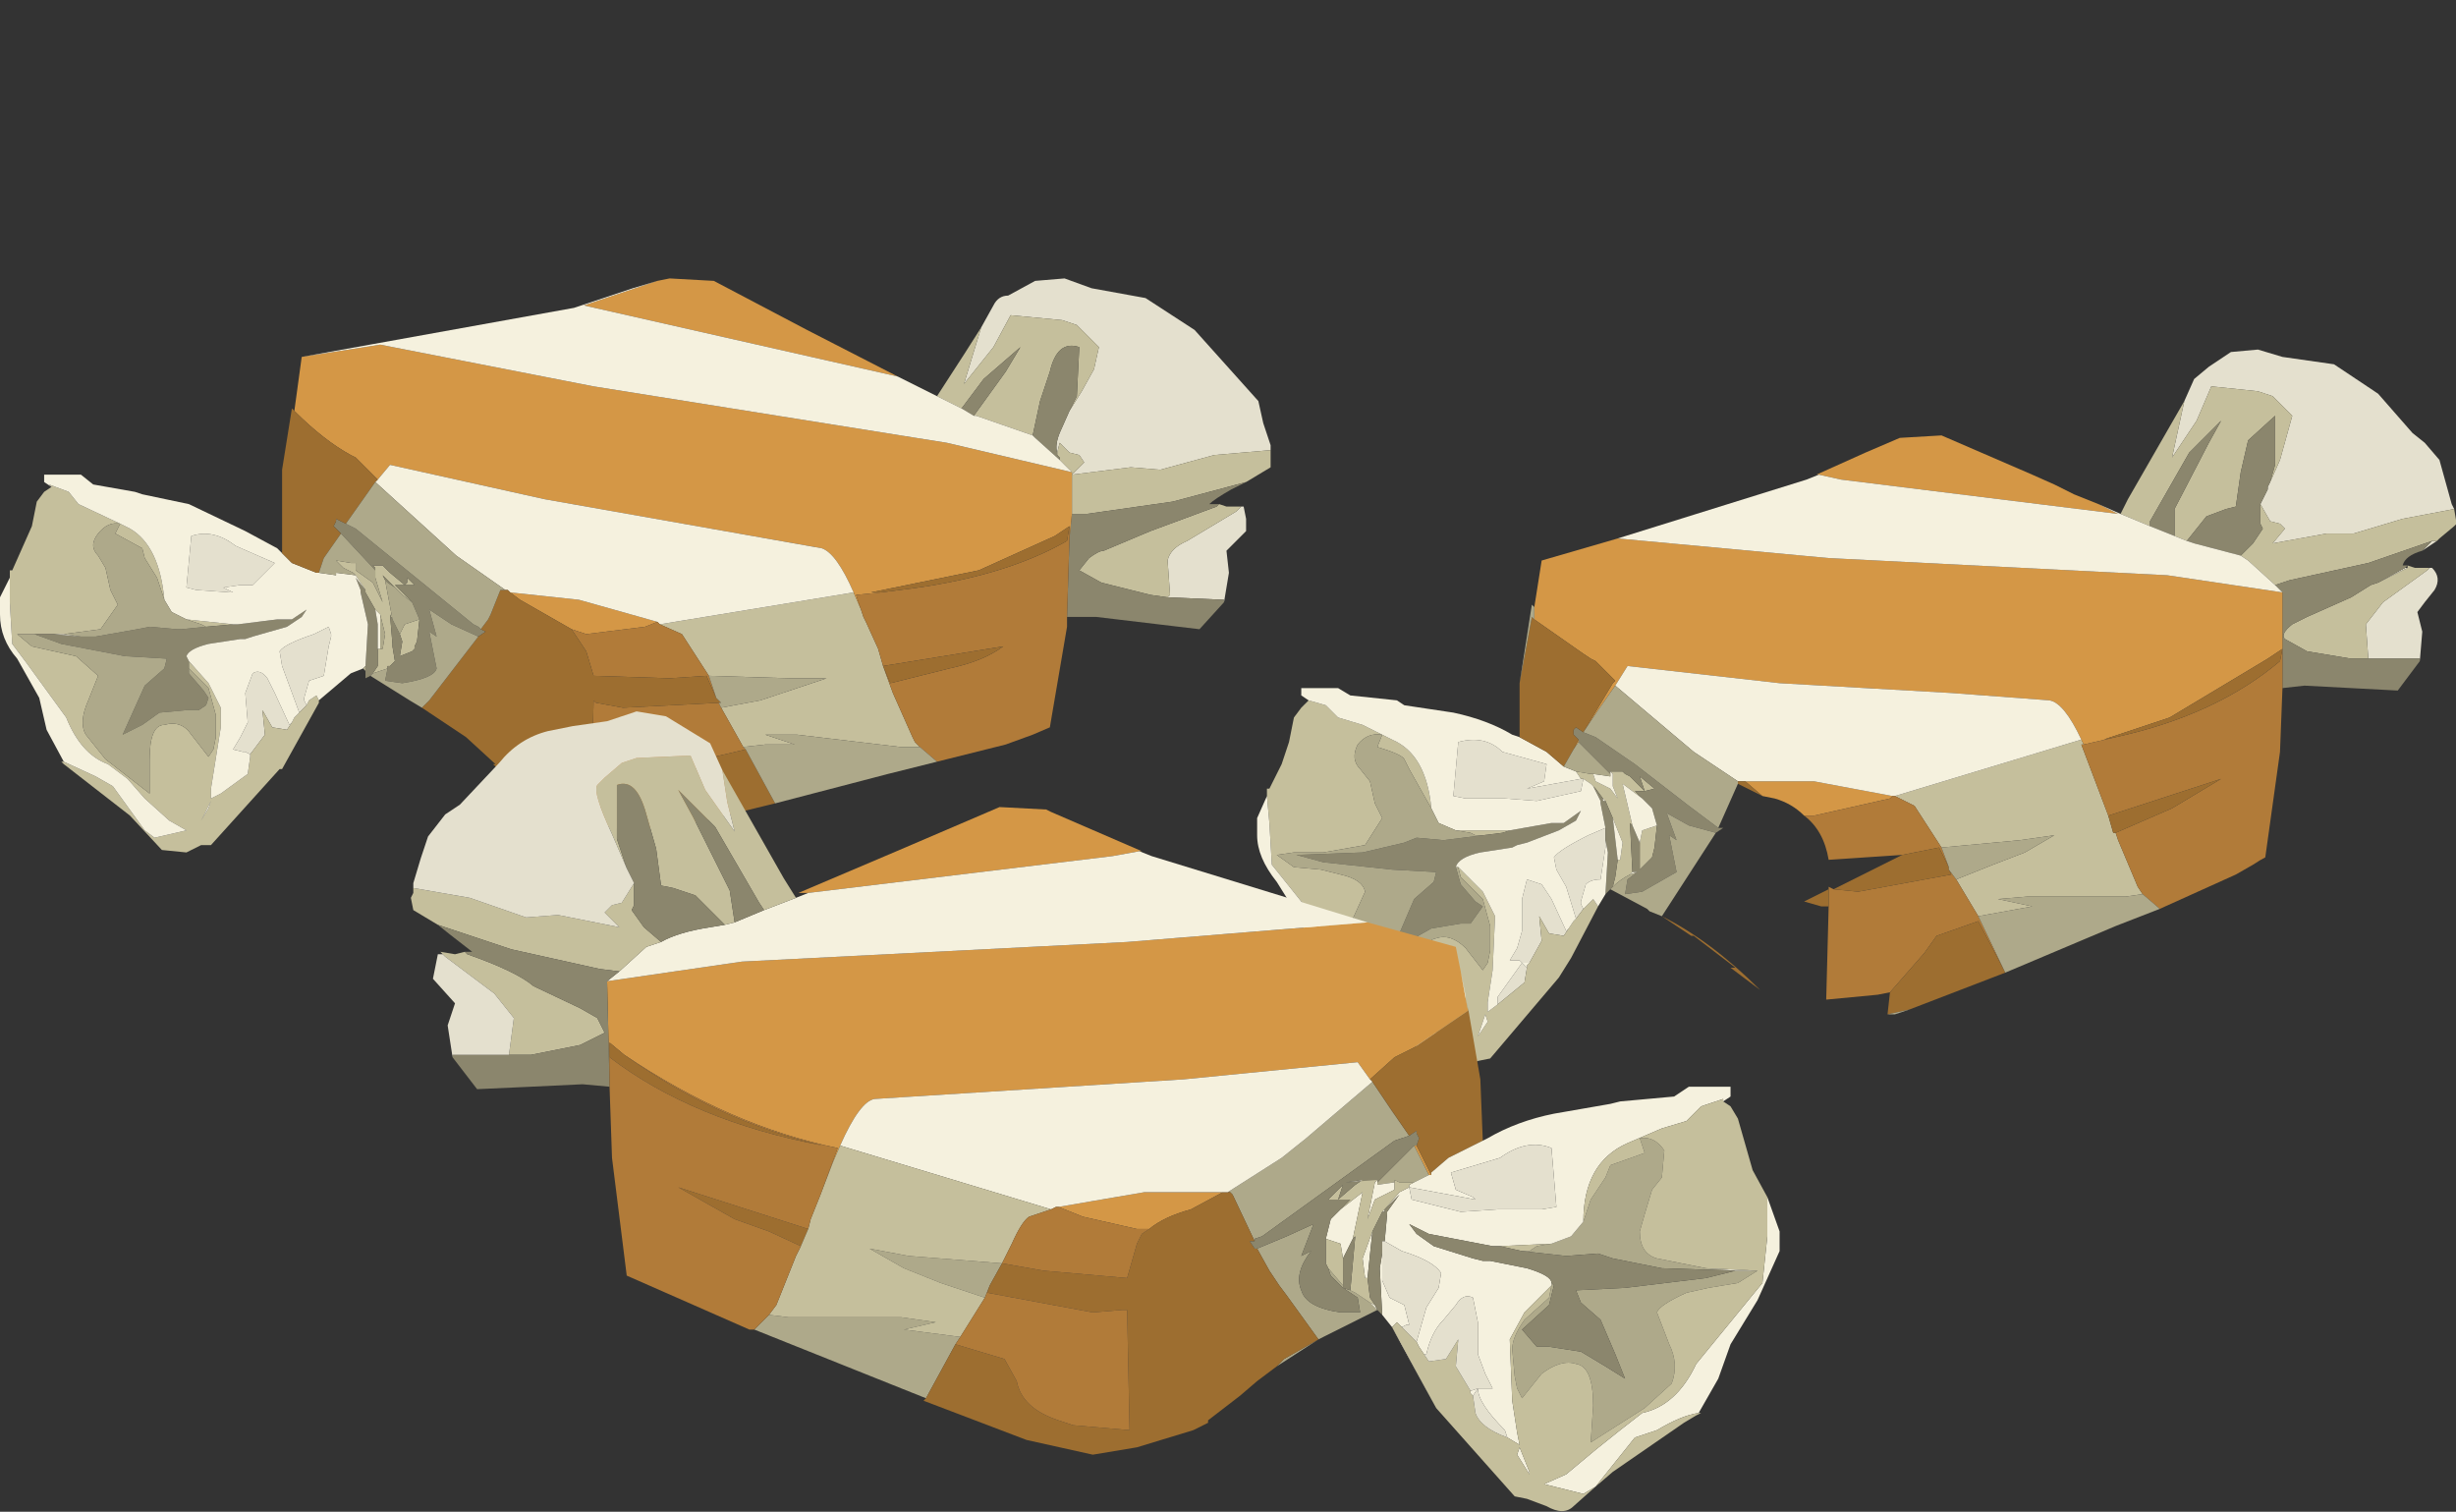 <?xml version="1.0" encoding="UTF-8" standalone="no"?>
<svg xmlns:xlink="http://www.w3.org/1999/xlink" height="24.65px" width="40.05px" xmlns="http://www.w3.org/2000/svg">
  <rect width="100%" height="100%" fill="#333333" stroke="none"/>
  <g transform="matrix(1.0, 0.0, 0.0, 1.0, 0.0, 0.0)">
    <use height="11.8" transform="matrix(0.8, 0.0, 0.0, 0.8, 0.0, 4.5)" width="25.95" xlink:href="#sprite0"/>
    <use height="14.7" transform="matrix(0.8, 0.0, 0.0, 0.8, 20.5, 5.7)" width="24.45" xlink:href="#sprite1"/>
    <use height="16.3" transform="matrix(0.8, 0.0, 0.0, 0.8, 6.7, 11.6)" width="27.9" xlink:href="#sprite2"/>
  </g>
  <defs>
    <g id="sprite0" transform="matrix(1.0, 0.0, 0.0, 1.0, 0.0, 0.0)">
      <use height="11.8" transform="matrix(1.0, 0.0, 0.0, 1.0, 0.0, 0.0)" width="25.95" xlink:href="#shape0"/>
    </g>
    <g id="shape0" transform="matrix(1.0, 0.0, 0.0, 1.0, 0.0, 0.0)">
      <path d="M25.3 4.7 L25.35 4.7 25.4 4.95 25.4 5.2 25.2 5.4 25.0 5.6 25.05 6.05 24.95 6.65 24.95 6.6 23.8 6.55 23.85 6.5 23.8 5.8 Q23.85 5.55 24.2 5.4 L25.2 4.8 25.3 4.7 M20.0 1.05 L20.25 0.6 Q20.35 0.4 20.55 0.4 L21.1 0.1 21.7 0.05 22.25 0.25 23.35 0.45 24.35 1.1 25.65 2.55 25.75 3.0 25.9 3.45 25.9 3.55 24.75 3.65 23.65 3.95 23.05 3.9 21.85 4.05 22.1 3.8 22.0 3.65 21.8 3.6 21.6 3.4 21.55 3.6 Q21.5 3.45 21.6 3.2 L21.8 2.75 22.05 2.35 22.3 1.9 22.4 1.45 21.95 1.0 21.65 0.9 20.6 0.8 20.25 1.45 19.65 2.2 20.0 1.05 M5.1 9.75 L5.0 9.7 4.95 9.7 4.75 9.65 4.9 9.4 5.05 9.1 5.0 8.5 5.15 8.1 Q5.3 8.0 5.45 8.2 L5.6 8.5 5.9 9.15 5.95 9.1 5.85 9.25 5.55 9.2 5.35 8.85 5.4 9.35 5.1 9.75 M6.1 8.9 L5.75 7.95 5.7 7.65 Q5.8 7.5 6.4 7.3 L6.7 7.15 6.75 7.3 6.75 7.35 6.7 7.55 6.6 8.15 6.3 8.25 6.2 8.6 6.2 8.65 6.25 8.75 6.1 8.9 M4.8 5.5 L5.6 5.85 5.2 6.25 5.15 6.3 4.9 6.3 4.55 6.35 4.75 6.45 4.7 6.45 4.0 6.4 3.8 6.35 3.9 5.3 Q4.35 5.15 4.8 5.5" fill="#e4e0ce" fill-rule="evenodd" stroke="none"/>
      <path d="M6.5 8.65 L6.5 8.7 5.75 10.05 5.7 10.05 4.3 11.6 4.1 11.6 3.8 11.75 3.3 11.7 2.65 11.0 1.3 9.95 1.25 9.9 1.3 9.9 1.95 10.2 2.3 10.4 2.95 11.3 3.15 11.45 3.8 11.3 3.45 11.1 2.95 10.65 2.6 10.25 2.2 9.95 Q1.65 9.75 1.35 9.0 L0.55 7.9 0.25 7.5 0.2 6.65 0.2 6.15 0.2 6.0 0.25 6.0 0.65 5.1 0.75 4.6 0.9 4.4 1.05 4.3 1.0 4.25 1.4 4.4 1.6 4.65 2.45 5.05 2.65 5.15 Q3.25 5.5 3.35 6.6 L3.2 6.15 2.95 5.75 2.9 5.55 2.35 5.25 2.45 5.05 Q2.2 5.0 2.0 5.25 1.8 5.5 2.0 5.7 L2.15 5.95 2.25 6.4 2.4 6.7 2.05 7.2 1.3 7.3 1.1 7.3 0.7 7.3 0.35 7.3 0.65 7.55 1.55 7.75 2.0 8.15 1.8 8.65 Q1.6 9.1 1.75 9.35 L2.15 9.85 3.05 10.55 3.05 9.85 Q3.05 9.15 3.35 9.15 3.7 9.05 3.9 9.35 L4.25 9.8 4.35 9.65 4.4 9.4 4.4 8.95 4.25 8.4 3.85 8.0 3.85 7.85 4.25 8.3 4.5 8.8 4.5 9.2 4.3 10.45 4.3 10.65 4.5 10.55 5.05 10.15 5.1 9.8 5.1 9.75 5.4 9.35 5.35 8.85 5.55 9.2 5.85 9.25 5.95 9.1 6.0 9.0 6.1 8.9 6.25 8.75 6.3 8.65 6.45 8.55 6.5 8.65 M19.1 2.45 L19.65 1.6 20.0 1.05 19.65 2.2 20.25 1.45 20.6 0.8 21.65 0.9 21.95 1.0 22.4 1.45 22.3 1.9 22.05 2.35 21.8 2.75 21.95 2.45 22.0 1.45 Q21.55 1.3 21.4 1.95 L21.2 2.55 21.05 3.25 19.9 2.85 19.85 2.85 20.5 1.95 20.8 1.45 20.05 2.1 19.6 2.7 19.1 2.45 M25.9 3.55 L25.9 3.9 25.4 4.2 23.9 4.6 22.15 4.85 21.85 4.85 21.85 4.05 21.85 4.0 21.6 3.75 21.6 3.7 21.55 3.65 21.55 3.6 21.6 3.4 21.8 3.6 22.0 3.65 22.1 3.8 21.85 4.05 23.05 3.9 23.65 3.95 24.75 3.65 25.9 3.55 M24.85 4.65 L25.0 4.7 25.3 4.7 25.2 4.8 24.2 5.4 Q23.85 5.55 23.8 5.8 L23.85 6.5 23.8 6.55 23.45 6.5 22.45 6.25 22.0 6.0 22.2 5.75 Q22.4 5.6 22.5 5.6 L23.45 5.2 24.8 4.7 24.85 4.65 M17.55 6.8 L17.6 6.95 17.65 7.05 17.9 7.6 18.0 7.95 18.2 8.5 18.6 9.4 18.65 9.5 18.75 9.6 18.35 9.6 16.25 9.35 15.6 9.35 16.2 9.55 15.6 9.55 15.15 9.6 14.7 8.8 15.5 8.65 16.85 8.2 16.1 8.2 14.45 8.15 13.9 7.3 13.45 7.1 17.4 6.45 17.55 6.8 M7.25 6.1 L7.2 6.05 7.0 5.95 6.85 5.8 7.15 5.85 7.25 5.85 7.25 6.0 7.6 6.25 7.8 6.65 7.65 6.15 7.65 6.0 7.65 5.95 7.6 5.9 7.8 5.9 7.95 6.05 8.25 6.3 8.3 6.25 8.3 6.15 8.45 6.3 8.25 6.3 8.05 6.3 8.4 6.65 8.2 6.5 8.05 6.35 7.8 6.1 7.85 6.2 8.0 7.0 7.95 6.9 8.0 7.5 8.0 7.55 8.05 7.85 7.95 7.95 7.9 7.95 7.9 8.0 7.6 8.1 7.7 7.95 7.7 7.6 7.75 7.6 7.8 7.6 7.85 7.3 7.75 6.9 7.65 6.8 7.45 6.45 7.45 6.4 7.25 6.1 M8.55 7.0 L8.5 7.45 8.45 7.55 8.45 7.6 8.4 7.65 8.15 7.75 8.2 7.45 8.15 7.3 8.25 7.1 8.55 7.0 M3.8 7.0 L4.75 7.1 4.2 7.15 4.1 7.1 3.8 7.0 M4.25 10.85 L4.3 10.7 4.1 11.1 4.25 10.85" fill="#c5bf9c" fill-rule="evenodd" stroke="none"/>
      <path d="M24.95 6.65 L24.45 7.2 22.35 6.95 21.75 6.95 21.8 5.35 21.85 4.85 22.15 4.85 23.9 4.6 25.4 4.2 25.1 4.35 Q24.75 4.55 24.65 4.65 L24.85 4.65 24.8 4.7 23.45 5.2 22.5 5.6 Q22.4 5.6 22.2 5.75 L22.0 6.0 22.45 6.25 23.45 6.5 23.8 6.55 24.95 6.6 24.95 6.65 M7.55 8.15 L7.45 8.2 7.45 8.05 7.45 7.95 7.5 7.1 7.35 6.45 7.35 6.4 7.25 6.15 7.45 6.4 7.45 6.45 7.65 6.8 7.7 7.1 7.7 7.6 7.7 7.95 7.6 8.1 7.55 8.15 M21.8 2.75 L21.6 3.2 Q21.5 3.45 21.55 3.6 L21.55 3.65 21.6 3.7 21.6 3.75 21.1 3.3 21.05 3.25 21.2 2.55 21.4 1.95 Q21.55 1.3 22.0 1.45 L21.95 2.45 21.8 2.75 M19.6 2.7 L20.05 2.1 20.8 1.45 20.5 1.95 19.85 2.85 19.6 2.7 M7.05 5.05 L7.25 5.15 9.65 7.1 9.75 7.15 9.8 7.2 9.9 7.25 9.75 7.35 9.2 7.1 8.75 6.8 8.9 7.35 8.75 7.25 8.9 8.0 Q8.85 8.2 8.2 8.3 L7.85 8.25 7.9 8.0 7.9 7.95 7.95 7.95 8.05 7.85 8.0 7.55 8.0 7.5 7.95 6.9 8.0 7.0 8.15 7.3 8.2 7.45 8.15 7.75 8.4 7.65 8.45 7.6 8.45 7.55 8.5 7.45 8.55 7.0 8.4 6.65 8.05 6.3 8.25 6.3 8.45 6.3 8.3 6.15 8.3 6.25 8.25 6.3 7.95 6.05 7.8 5.9 7.6 5.9 7.65 5.95 7.65 6.0 6.95 5.25 6.8 5.1 6.85 5.0 6.85 4.95 7.05 5.05 M4.75 7.1 L4.85 7.1 5.65 7.0 5.95 7.0 6.25 6.8 6.15 6.95 5.85 7.15 5.15 7.35 5.0 7.4 4.9 7.4 4.25 7.5 Q3.85 7.6 3.8 7.75 L3.85 7.85 3.85 8.0 3.85 8.1 4.15 8.45 4.25 8.6 4.2 8.75 4.05 8.85 3.8 8.85 3.25 8.9 2.9 9.15 2.5 9.35 2.95 8.35 3.35 8.0 3.4 7.8 2.55 7.75 1.25 7.5 0.7 7.3 1.1 7.3 1.65 7.35 1.95 7.35 2.8 7.2 3.05 7.15 3.6 7.2 3.7 7.2 4.2 7.15 4.75 7.1 M8.05 6.35 L7.9 6.25 7.85 6.2 7.8 6.1 8.05 6.35" fill="#8b866d" fill-rule="evenodd" stroke="none"/>
      <path d="M6.0 2.75 L6.15 1.65 7.75 1.4 12.1 2.25 19.3 3.4 21.85 4.0 21.85 4.05 21.85 4.85 21.8 5.35 21.8 5.1 21.5 5.3 19.95 6.0 17.75 6.45 17.95 6.45 17.45 6.5 17.55 6.8 17.4 6.45 Q17.05 5.65 16.75 5.55 L11.1 4.55 7.95 3.85 7.7 4.15 7.25 3.7 7.15 3.65 Q6.6 3.35 6.0 2.75 M13.4 0.1 L13.65 0.05 14.55 0.1 16.45 1.1 18.3 2.05 11.9 0.6 12.95 0.25 13.4 0.1 M13.4 7.05 L13.15 7.15 11.95 7.3 11.8 7.25 11.65 7.2 10.95 6.8 10.6 6.6 10.4 6.45 11.8 6.6 13.4 7.05" fill="#d49746" fill-rule="evenodd" stroke="none"/>
      <path d="M7.4 8.0 L7.15 8.1 6.5 8.65 6.45 8.55 6.3 8.65 6.25 8.75 6.2 8.65 6.2 8.6 6.3 8.25 6.6 8.15 6.7 7.55 6.75 7.35 6.75 7.3 6.7 7.15 6.4 7.3 Q5.8 7.5 5.7 7.65 L5.75 7.95 6.1 8.9 6.0 9.0 5.95 9.1 5.9 9.15 5.6 8.5 5.45 8.2 Q5.3 8.0 5.15 8.1 L5.0 8.5 5.05 9.1 4.9 9.4 4.75 9.65 4.95 9.7 5.0 9.7 5.1 9.75 5.1 9.8 5.05 10.15 4.5 10.55 4.3 10.65 4.3 10.45 4.5 9.2 4.5 8.8 4.25 8.3 3.85 7.85 3.8 7.75 Q3.85 7.6 4.25 7.5 L4.9 7.4 5.0 7.4 5.15 7.35 5.85 7.15 6.15 6.95 6.25 6.8 5.95 7.0 5.65 7.0 4.85 7.1 4.75 7.1 3.8 7.0 3.5 6.85 3.35 6.6 Q3.25 5.5 2.65 5.15 L2.45 5.05 1.6 4.65 1.4 4.4 1.0 4.25 1.05 4.3 0.9 4.2 0.9 4.05 1.65 4.05 1.9 4.25 2.75 4.4 2.9 4.45 3.85 4.65 5.0 5.2 5.65 5.55 5.75 5.65 5.95 5.85 6.45 6.05 6.5 6.05 6.85 6.1 6.85 6.05 7.25 6.1 7.45 6.4 7.25 6.15 7.35 6.4 7.35 6.45 7.5 7.1 7.45 7.95 7.4 8.0 M1.3 9.9 L0.95 9.25 0.8 8.6 0.35 7.8 Q0.0 7.4 0.0 6.9 L0.0 6.55 0.2 6.15 0.2 6.65 0.25 7.5 0.55 7.9 1.35 9.0 Q1.65 9.75 2.2 9.95 L2.6 10.25 2.95 10.65 3.45 11.1 3.8 11.3 3.15 11.45 2.95 11.3 2.3 10.4 1.95 10.2 1.3 9.9 M6.15 1.65 L11.7 0.65 12.9 0.25 13.4 0.1 12.95 0.25 11.9 0.6 18.3 2.05 19.1 2.45 19.6 2.7 19.85 2.85 19.9 2.85 21.05 3.25 21.1 3.3 21.6 3.75 21.85 4.0 19.3 3.4 12.1 2.25 7.75 1.4 6.15 1.65 M13.45 7.1 L13.4 7.05 11.8 6.6 10.4 6.45 10.35 6.4 10.3 6.4 9.3 5.7 7.65 4.2 7.7 4.15 7.95 3.85 11.1 4.55 16.75 5.55 Q17.05 5.65 17.4 6.45 L13.45 7.1 M1.3 7.3 L1.65 7.35 1.1 7.3 1.3 7.3 M4.8 5.5 Q4.35 5.15 3.9 5.3 L3.8 6.35 4.0 6.4 4.7 6.45 4.75 6.45 4.55 6.35 4.9 6.3 5.15 6.3 5.2 6.25 5.6 5.85 4.8 5.5 M4.25 10.85 L4.1 11.1 4.3 10.7 4.25 10.85 M7.65 6.8 L7.75 6.9 7.75 7.6 7.7 7.6 7.7 7.1 7.65 6.8" fill="#f5f1de" fill-rule="evenodd" stroke="none"/>
      <path d="M21.75 6.95 L21.75 7.15 21.4 9.2 21.05 9.35 20.5 9.55 19.1 9.9 18.75 9.6 18.65 9.5 18.6 9.4 18.2 8.5 18.0 7.95 17.9 7.6 17.65 7.05 17.6 6.95 17.55 6.8 17.45 6.5 17.95 6.45 18.35 6.4 Q20.45 6.15 21.75 5.4 L21.8 5.1 21.8 5.35 21.75 6.95 M18.0 7.95 L18.15 8.3 19.35 8.0 Q20.05 7.85 20.45 7.55 L18.0 7.95 M13.45 7.1 L13.9 7.3 14.45 8.15 14.6 8.6 14.4 8.15 13.65 8.2 12.1 8.15 11.95 7.65 11.65 7.2 11.8 7.25 11.95 7.3 13.15 7.15 13.4 7.05 13.45 7.1 M14.7 8.8 L15.15 9.6 15.2 9.65 14.35 9.85 14.1 10.15 Q14.0 10.65 13.4 10.8 L13.1 10.85 12.05 10.8 12.1 8.65 12.15 8.7 12.7 8.8 14.65 8.7 14.7 8.8" fill="#b17b39" fill-rule="evenodd" stroke="none"/>
      <path d="M15.8 10.75 L13.95 11.2 13.3 11.25 12.7 11.3 11.95 11.1 11.05 10.75 10.95 10.7 10.6 10.45 10.05 9.95 10.1 9.95 9.5 9.4 8.9 9.0 8.75 8.9 8.6 8.8 8.7 8.7 8.75 8.65 9.75 7.35 9.9 7.25 9.8 7.2 9.95 7.0 10.0 6.9 10.2 6.4 10.3 6.4 10.35 6.4 10.4 6.45 10.6 6.6 10.95 6.8 11.65 7.2 11.95 7.65 12.1 8.15 13.65 8.2 14.4 8.15 14.6 8.6 14.7 8.7 14.65 8.7 12.7 8.8 12.15 8.7 12.1 8.65 12.05 10.8 13.1 10.85 13.4 10.8 Q14.0 10.65 14.1 10.15 L14.35 9.85 15.2 9.65 15.8 10.75 M5.75 5.65 L5.75 3.95 5.95 2.7 6.0 2.75 Q6.6 3.35 7.15 3.65 L7.25 3.7 7.7 4.15 7.65 4.2 7.05 5.05 6.85 4.95 6.85 5.0 6.8 5.1 6.95 5.25 6.6 5.75 6.5 6.05 6.45 6.05 5.95 5.85 5.75 5.65 M21.8 5.1 L21.75 5.4 Q20.45 6.15 18.35 6.4 L17.95 6.45 17.75 6.45 19.95 6.0 21.5 5.3 21.8 5.1 M18.0 7.95 L20.45 7.55 Q20.05 7.85 19.35 8.0 L18.15 8.3 18.0 7.95" fill="#9d6e30" fill-rule="evenodd" stroke="none"/>
      <path d="M19.1 9.9 L18.1 10.15 15.8 10.75 15.2 9.65 15.15 9.6 15.6 9.55 16.2 9.55 15.6 9.35 16.25 9.35 18.35 9.6 18.75 9.6 19.1 9.9 M13.95 11.2 L13.45 11.25 13.3 11.25 13.95 11.2 M8.6 8.8 L8.35 8.65 7.55 8.15 7.6 8.1 7.9 8.0 7.85 8.25 8.2 8.3 Q8.85 8.2 8.9 8.0 L8.75 7.25 8.9 7.35 8.75 6.8 9.2 7.1 9.75 7.35 8.75 8.65 8.7 8.7 8.6 8.8 M7.45 8.05 L7.4 8.0 7.45 7.95 7.45 8.05 M14.6 8.6 L14.45 8.15 16.1 8.2 16.85 8.2 15.5 8.65 14.7 8.8 14.65 8.7 14.7 8.7 14.6 8.6 M10.3 6.4 L10.2 6.4 10.0 6.9 9.95 7.0 9.8 7.2 9.75 7.15 9.65 7.1 7.25 5.15 7.05 5.05 7.65 4.2 9.3 5.7 10.3 6.4 M6.5 6.05 L6.6 5.75 6.95 5.25 7.65 6.0 7.65 6.15 7.8 6.65 7.6 6.25 7.25 6.0 7.25 5.85 7.15 5.85 6.85 5.8 7.0 5.95 7.2 6.05 7.25 6.1 6.85 6.05 6.85 6.1 6.5 6.05 M8.4 6.65 L8.55 7.0 8.25 7.1 8.15 7.3 8.0 7.0 7.85 6.2 7.9 6.25 8.05 6.35 8.2 6.5 8.4 6.65 M3.35 6.6 L3.5 6.85 3.8 7.0 4.1 7.1 4.2 7.15 3.7 7.2 3.6 7.2 3.05 7.15 2.8 7.2 1.95 7.35 1.65 7.35 1.3 7.3 2.05 7.2 2.4 6.7 2.25 6.4 2.15 5.95 2.0 5.7 Q1.8 5.5 2.0 5.25 2.2 5.0 2.45 5.05 L2.35 5.25 2.9 5.55 2.95 5.75 3.2 6.15 3.35 6.6 M0.7 7.3 L1.25 7.5 2.55 7.75 3.4 7.8 3.35 8.0 2.95 8.35 2.5 9.35 2.9 9.15 3.25 8.9 3.8 8.85 4.05 8.85 4.2 8.75 4.25 8.6 4.15 8.45 3.85 8.1 3.85 8.0 4.25 8.4 4.4 8.95 4.4 9.4 4.35 9.65 4.25 9.8 3.9 9.35 Q3.7 9.05 3.35 9.15 3.05 9.15 3.05 9.85 L3.05 10.55 2.15 9.85 1.75 9.35 Q1.6 9.1 1.8 8.65 L2.0 8.15 1.55 7.75 0.65 7.55 0.35 7.3 0.7 7.3 M7.75 7.6 L7.75 6.9 7.85 7.3 7.8 7.6 7.75 7.6" fill="#aea98a" fill-rule="evenodd" stroke="none"/>
    </g>
    <g id="sprite1" transform="matrix(1.0, 0.0, 0.0, 1.0, 0.0, 0.0)">
      <use height="14.7" transform="matrix(1.0, 0.0, 0.0, 1.0, 0.0, 0.0)" width="24.45" xlink:href="#shape1"/>
    </g>
    <g id="shape1" transform="matrix(1.0, 0.0, 0.0, 1.0, 0.0, 0.0)">
      <path d="M18.9 1.05 L19.1 0.6 19.4 0.35 19.85 0.05 20.4 0.0 20.9 0.15 21.95 0.3 22.85 0.9 23.55 1.7 23.8 1.9 24.1 2.25 24.35 3.15 24.4 3.25 23.35 3.45 22.35 3.75 21.8 3.75 20.7 3.95 20.95 3.65 20.85 3.55 20.65 3.5 20.45 3.15 20.6 2.85 20.6 2.8 20.65 2.7 20.85 2.25 21.1 1.35 20.7 0.95 20.4 0.85 19.45 0.75 19.15 1.45 18.65 2.2 18.9 1.05 M24.05 3.9 L23.75 4.1 23.95 3.9 24.05 3.9 M23.9 4.45 L23.95 4.45 Q24.15 4.65 24.0 4.9 L23.8 5.15 23.65 5.35 23.75 5.75 23.7 6.35 23.7 6.3 22.65 6.3 22.6 5.6 22.95 5.15 23.85 4.5 23.9 4.45 M22.85 4.75 L23.4 4.45 23.45 4.45 22.85 4.75 M6.65 8.75 L6.6 9.0 5.7 9.2 5.05 9.15 4.25 9.15 4.0 9.1 4.1 8.0 Q4.65 7.85 5.0 8.2 L5.9 8.45 5.85 8.8 5.5 8.95 6.6 8.75 6.65 8.75 M4.9 13.35 L4.9 13.2 5.4 12.5 5.35 12.45 5.15 12.45 5.3 12.2 5.4 11.85 5.4 11.2 5.5 10.8 5.8 10.9 6.0 11.2 6.3 11.85 6.35 11.8 6.25 11.95 5.95 11.9 5.75 11.55 5.8 12.05 5.55 12.5 5.4 12.5 5.5 12.6 5.45 12.9 4.9 13.35 M6.5 11.6 L6.3 10.95 6.1 10.6 6.05 10.35 Q6.15 10.2 6.75 9.9 L7.1 9.75 7.1 10.0 7.1 10.15 7.0 10.8 Q6.8 10.8 6.7 10.9 L6.6 11.25 6.6 11.3 6.65 11.4 6.5 11.6" fill="#e4e0ce" fill-rule="evenodd" stroke="none"/>
      <path d="M24.4 3.25 L24.45 3.55 24.4 3.6 24.1 3.85 24.05 3.9 23.95 3.9 22.65 4.35 21.05 4.7 20.75 4.8 20.2 4.3 20.05 4.2 20.3 3.95 20.5 3.65 20.45 3.55 20.45 3.15 20.65 3.5 20.85 3.55 20.95 3.65 20.7 3.95 21.8 3.75 22.35 3.75 23.35 3.45 24.4 3.25 M23.45 4.4 L23.6 4.45 23.9 4.45 23.85 4.5 22.95 5.15 22.6 5.6 22.65 6.3 22.3 6.3 21.4 6.15 20.95 5.9 Q20.85 5.8 21.1 5.6 L21.4 5.45 22.3 5.05 22.7 4.8 22.85 4.75 23.45 4.45 23.45 4.4 M6.95 11.35 L6.4 12.4 6.15 12.8 4.75 14.45 4.5 14.5 4.2 14.65 3.7 14.65 3.0 14.0 1.75 13.1 1.5 13.0 1.45 12.9 2.6 13.4 3.3 14.25 3.5 14.4 4.2 14.2 3.8 14.05 3.3 13.6 2.85 13.2 2.45 12.95 Q1.85 12.75 1.5 12.0 L1.1 11.5 0.3 10.5 0.25 9.65 0.2 9.1 0.2 8.95 0.25 8.95 0.5 8.45 0.65 8.0 0.75 7.5 0.9 7.3 1.05 7.15 1.4 7.25 1.65 7.5 2.15 7.65 2.55 7.85 2.75 7.95 Q3.45 8.25 3.55 9.35 L3.1 8.55 3.0 8.35 Q2.95 8.25 2.45 8.1 L2.55 7.85 Q2.25 7.8 2.05 8.05 1.9 8.35 2.1 8.55 L2.3 8.8 2.4 9.25 2.55 9.55 2.2 10.1 1.35 10.25 0.75 10.25 0.4 10.3 0.75 10.55 1.3 10.6 1.7 10.7 Q2.15 10.8 2.2 11.05 L1.95 11.6 1.95 12.35 2.4 12.8 3.35 13.45 3.35 12.75 Q3.35 12.05 3.65 12.0 3.95 11.9 4.25 12.2 L4.6 12.65 4.7 12.5 4.75 12.25 4.75 11.75 4.6 11.2 4.15 10.75 4.1 10.55 4.6 11.05 4.85 11.55 4.8 12.65 4.7 13.3 4.7 13.5 4.9 13.35 5.45 12.9 5.5 12.6 5.5 12.55 5.55 12.5 5.8 12.05 5.75 11.55 5.95 11.9 6.25 11.95 6.35 11.8 6.45 11.65 6.5 11.6 6.65 11.4 6.85 11.2 6.95 11.35 M17.6 3.35 L17.75 3.05 18.9 1.05 18.65 2.2 19.15 1.45 19.45 0.75 20.4 0.85 20.7 0.95 21.1 1.35 20.85 2.25 20.65 2.7 20.75 2.35 20.75 1.35 20.2 1.85 20.05 2.5 19.95 3.2 19.75 3.25 19.35 3.4 18.95 3.9 18.7 3.8 18.7 3.25 19.4 1.9 19.65 1.45 19.0 2.1 18.2 3.5 18.2 3.6 17.6 3.35 M13.0 9.1 L16.8 7.95 16.85 8.05 16.8 8.05 17.35 9.5 17.45 9.85 17.5 9.85 17.55 10.0 17.95 10.95 18.05 11.1 17.7 11.15 15.7 11.15 15.1 11.2 15.8 11.35 14.7 11.55 14.25 10.8 15.0 10.5 15.65 10.25 16.25 9.9 15.55 10.0 13.95 10.15 13.4 9.3 13.0 9.1 M6.6 8.75 L6.5 8.6 6.8 8.65 6.85 8.65 6.9 8.8 7.2 8.95 7.35 9.15 7.25 8.9 7.25 8.65 7.2 8.6 7.45 8.6 7.5 8.65 7.6 8.7 7.9 9.0 7.7 9.0 8.05 9.35 7.85 9.15 7.45 8.85 7.65 9.7 7.6 9.65 7.65 10.65 7.6 10.7 Q7.4 10.8 7.25 10.95 L7.3 10.75 7.35 10.4 7.4 10.4 7.45 10.05 7.25 9.55 7.1 9.2 7.05 9.15 6.9 8.95 6.85 8.9 6.8 8.85 6.65 8.75 6.6 8.75 M4.6 9.9 L4.45 9.9 4.35 9.85 4.05 9.8 5.15 9.8 5.0 9.85 4.6 9.9 M8.1 8.95 L7.9 9.0 7.8 8.7 8.1 8.95 M8.15 9.7 L8.1 10.15 8.05 10.35 8.0 10.4 7.8 10.6 7.8 10.05 7.85 9.8 8.15 9.7 M4.65 13.55 L4.5 14.0 4.7 13.7 4.65 13.55" fill="#c5bf9c" fill-rule="evenodd" stroke="none"/>
      <path d="M23.75 4.1 Q23.4 4.2 23.35 4.4 L23.45 4.4 23.4 4.45 22.85 4.75 22.7 4.8 22.3 5.05 21.4 5.45 21.1 5.6 Q20.85 5.8 20.95 5.9 L21.4 6.15 22.3 6.3 22.65 6.3 23.7 6.3 23.7 6.35 23.25 6.95 21.35 6.85 20.9 6.9 20.9 6.1 20.9 4.95 20.75 4.8 21.05 4.7 22.65 4.35 23.95 3.9 23.75 4.1 M9.4 9.75 L9.5 9.75 9.35 9.85 8.8 9.7 8.35 9.45 8.55 10.0 8.4 9.9 8.55 10.65 7.85 11.05 7.5 11.1 7.55 10.8 7.75 10.65 7.65 10.65 7.6 9.65 7.65 9.7 7.8 10.05 7.8 10.6 8.0 10.4 8.05 10.35 8.1 10.15 8.15 9.7 8.05 9.35 7.7 9.0 7.9 9.0 7.6 8.7 7.5 8.65 7.45 8.6 7.2 8.6 7.2 8.65 6.55 8.0 6.55 7.95 6.45 7.85 6.45 7.75 6.5 7.7 6.65 7.8 6.9 7.9 7.7 8.45 8.8 9.3 9.4 9.75 M7.2 11.0 L7.1 11.1 7.15 10.25 7.1 10.0 7.1 9.75 7.0 9.25 7.0 9.2 6.85 8.9 6.9 8.95 7.05 9.15 7.05 9.2 7.1 9.2 7.25 9.55 7.35 10.4 7.3 10.75 7.25 10.95 7.2 11.0 M20.65 2.7 L20.6 2.8 20.6 2.85 20.45 3.15 20.45 3.55 20.5 3.65 20.3 3.95 20.05 4.2 19.1 3.95 18.95 3.9 19.35 3.4 19.75 3.25 19.95 3.2 20.05 2.5 20.2 1.85 20.75 1.35 20.75 2.35 20.65 2.7 M18.7 3.8 L18.2 3.6 18.2 3.5 19.0 2.1 19.65 1.45 19.4 1.9 18.7 3.25 18.7 3.8 M4.05 10.55 L4.15 10.9 4.45 11.25 4.6 11.35 4.35 11.7 4.15 11.7 3.55 11.8 2.75 12.25 3.2 11.2 3.6 10.85 3.65 10.65 2.75 10.6 1.35 10.45 0.8 10.3 2.15 10.25 3.0 10.05 3.25 9.95 3.8 10.0 4.6 9.9 5.0 9.85 5.15 9.8 6.0 9.65 6.25 9.65 6.6 9.4 6.5 9.6 6.15 9.8 5.5 10.05 5.3 10.1 5.2 10.15 4.55 10.25 Q4.1 10.35 4.05 10.55 M8.1 8.95 L7.8 8.7 7.9 9.0 8.1 8.95" fill="#8b866d" fill-rule="evenodd" stroke="none"/>
      <path d="M11.15 9.5 Q10.9 9.25 10.55 9.15 L10.3 9.1 9.95 8.8 11.35 8.8 12.95 9.1 12.9 9.15 11.35 9.5 11.15 9.5 M5.65 5.25 L5.8 4.3 7.35 3.85 11.65 4.25 18.55 4.6 20.9 4.95 20.9 6.1 20.6 6.3 18.6 7.5 18.3 7.6 17.25 7.95 17.5 7.9 16.85 8.05 16.8 7.95 Q16.45 7.2 16.15 7.15 L14.15 7.0 10.65 6.8 7.55 6.45 7.3 6.85 6.95 7.35 6.65 7.8 7.25 6.8 7.3 6.75 6.9 6.35 6.8 6.3 6.65 6.2 5.65 5.5 5.65 5.25 M11.45 2.55 L11.4 2.55 12.4 2.1 13.1 1.8 13.95 1.75 15.8 2.55 16.25 2.75 16.65 2.95 17.15 3.15 17.55 3.35 11.9 2.65 11.45 2.55 M6.55 7.95 L6.55 8.0 6.45 8.15 6.55 7.95" fill="#d49746" fill-rule="evenodd" stroke="none"/>
      <path d="M7.1 11.1 L6.95 11.35 6.85 11.2 6.65 11.4 6.6 11.3 6.6 11.25 6.7 10.9 Q6.8 10.8 7.0 10.8 L7.1 10.15 7.1 10.0 7.15 10.25 7.1 11.1 M1.5 13.0 L1.15 12.25 0.9 11.65 0.4 10.85 Q0.0 10.35 0.0 9.9 L0.0 9.55 0.2 9.1 0.25 9.65 0.3 10.5 1.1 11.5 1.5 12.0 Q1.85 12.75 2.45 12.95 L2.85 13.2 3.3 13.6 3.8 14.05 4.2 14.2 3.5 14.4 3.3 14.25 2.6 13.4 1.45 12.9 1.5 13.0 M1.05 7.15 L0.9 7.05 0.9 6.9 1.65 6.9 1.9 7.05 2.85 7.15 3.0 7.25 4.0 7.4 Q4.7 7.55 5.2 7.85 L5.35 7.9 5.9 8.2 6.25 8.5 6.5 8.6 6.6 8.75 5.5 8.95 5.85 8.8 5.9 8.45 5.0 8.2 Q4.65 7.85 4.1 8.0 L4.0 9.1 4.25 9.15 5.05 9.15 5.7 9.2 6.6 9.0 6.65 8.75 6.8 8.85 6.85 8.9 7.0 9.2 7.0 9.25 7.1 9.75 6.75 9.9 Q6.15 10.2 6.05 10.35 L6.1 10.6 6.3 10.95 6.5 11.6 6.45 11.65 6.35 11.8 6.3 11.85 6.0 11.2 5.8 10.9 5.5 10.8 5.4 11.2 5.4 11.85 5.3 12.2 5.15 12.45 5.35 12.45 5.4 12.5 4.9 13.2 4.9 13.35 4.7 13.5 4.7 13.3 4.8 12.65 4.85 11.55 4.6 11.05 4.1 10.55 4.05 10.55 Q4.1 10.35 4.55 10.25 L5.2 10.15 5.3 10.1 5.5 10.05 6.15 9.8 6.5 9.6 6.6 9.4 6.25 9.65 6.0 9.65 5.15 9.8 4.05 9.8 3.7 9.65 3.55 9.35 Q3.45 8.25 2.75 7.95 L2.55 7.85 2.15 7.65 1.65 7.5 1.4 7.25 1.05 7.15 M7.35 3.85 L11.2 2.65 11.45 2.55 11.9 2.65 17.55 3.35 17.15 3.15 17.6 3.35 18.2 3.6 18.7 3.8 18.95 3.9 19.1 3.95 20.05 4.2 20.2 4.3 20.75 4.8 20.9 4.95 18.55 4.6 11.65 4.25 7.35 3.85 M13.0 9.1 L12.95 9.1 11.35 8.8 9.95 8.8 9.8 8.8 8.9 8.2 7.3 6.85 7.55 6.45 10.65 6.8 14.15 7.0 16.15 7.15 Q16.45 7.2 16.8 7.95 L13.0 9.1 M7.2 8.6 L7.25 8.65 7.25 8.9 7.35 9.15 7.2 8.95 6.9 8.8 6.85 8.65 7.2 8.7 7.2 8.65 7.2 8.6 M7.05 9.15 L7.1 9.2 7.05 9.2 7.05 9.15 M7.25 9.55 L7.45 10.05 7.4 10.4 7.35 10.4 7.25 9.55 M7.6 10.7 L7.65 10.65 7.75 10.65 7.6 10.7 M7.65 9.7 L7.45 8.85 7.85 9.15 8.05 9.35 8.15 9.7 7.85 9.8 7.8 10.05 7.65 9.7 M5.55 12.5 L5.5 12.55 5.5 12.6 5.4 12.5 5.55 12.5 M4.65 13.55 L4.7 13.7 4.5 14.0 4.65 13.55" fill="#f5f1de" fill-rule="evenodd" stroke="none"/>
      <path d="M20.9 6.9 L20.85 8.2 20.55 10.35 Q20.45 10.4 20.3 10.5 L19.95 10.7 18.4 11.4 18.05 11.1 17.95 10.95 17.55 10.0 17.5 9.85 18.65 9.35 19.65 8.75 17.35 9.5 16.8 8.05 16.85 8.05 17.5 7.9 Q19.55 7.45 20.85 6.35 L20.9 6.1 20.9 6.9 M12.9 13.1 L12.65 13.15 11.6 13.25 11.65 11.35 11.65 11.0 11.65 10.95 11.75 11.0 12.25 11.05 14.15 10.7 14.1 10.6 14.25 10.8 14.7 11.55 15.25 12.7 14.7 11.65 13.85 11.95 13.6 12.3 12.9 13.1 M13.15 10.3 L11.65 10.4 Q11.55 9.8 11.15 9.5 L11.35 9.5 12.9 9.15 12.95 9.1 13.0 9.1 13.4 9.3 13.95 10.15 14.1 10.55 13.9 10.15 13.15 10.3" fill="#b17b39" fill-rule="evenodd" stroke="none"/>
      <path d="M15.25 12.7 L13.3 13.45 12.85 13.55 12.9 13.1 13.6 12.3 13.85 11.95 14.7 11.65 15.25 12.7 M11.65 11.35 L11.5 11.35 11.15 11.25 11.65 11.0 11.65 11.35 M11.75 11.0 L13.15 10.3 13.9 10.15 14.1 10.55 14.1 10.6 14.15 10.7 12.25 11.05 11.75 11.0 M10.3 9.1 L9.8 8.85 9.8 8.8 9.95 8.8 10.3 9.1 M8.25 11.55 Q9.25 12.05 10.25 13.05 L9.65 12.6 9.75 12.6 8.9 11.95 8.85 11.95 8.25 11.55 M5.35 7.9 L5.35 6.8 5.6 5.45 5.65 5.5 6.65 6.2 6.8 6.3 6.9 6.35 7.3 6.75 7.25 6.8 6.65 7.8 6.5 7.7 6.45 7.75 6.45 7.85 6.55 7.95 6.45 8.15 6.25 8.5 5.9 8.2 5.35 7.9 M17.5 7.9 L17.25 7.95 18.3 7.6 18.6 7.5 20.6 6.3 20.9 6.1 20.85 6.35 Q19.55 7.45 17.5 7.9 M17.35 9.5 L19.65 8.75 18.65 9.35 17.5 9.85 17.45 9.85 17.35 9.5" fill="#9d6e30" fill-rule="evenodd" stroke="none"/>
      <path d="M18.4 11.4 L17.5 11.75 15.25 12.7 14.7 11.55 15.8 11.35 15.1 11.2 15.7 11.15 17.7 11.15 18.05 11.1 18.4 11.4 M13.3 13.45 L13.0 13.55 12.85 13.55 13.3 13.45 M9.8 8.85 L9.6 9.3 9.4 9.75 8.8 9.3 7.7 8.45 6.9 7.9 6.65 7.8 6.95 7.35 7.3 6.85 8.9 8.2 9.8 8.8 9.8 8.85 M9.35 9.85 L8.25 11.55 8.0 11.45 7.95 11.4 7.2 11.0 7.25 10.95 Q7.4 10.8 7.6 10.7 L7.75 10.65 7.55 10.8 7.5 11.1 7.85 11.05 8.55 10.65 8.4 9.9 8.55 10.0 8.35 9.45 8.8 9.7 9.35 9.85 M5.35 6.8 L5.6 5.2 5.65 5.25 5.65 5.5 5.6 5.45 5.35 6.8 M14.25 10.8 L14.1 10.6 14.1 10.55 13.95 10.15 15.55 10.0 16.25 9.9 15.65 10.25 15.0 10.5 14.25 10.8 M6.5 8.6 L6.25 8.5 6.45 8.15 6.55 8.0 7.2 8.65 7.2 8.7 6.85 8.65 6.8 8.65 6.5 8.6 M4.1 10.55 L4.15 10.75 4.6 11.2 4.75 11.75 4.75 12.25 4.7 12.5 4.6 12.65 4.25 12.2 Q3.95 11.9 3.65 12.0 3.35 12.05 3.35 12.75 L3.35 13.45 2.4 12.8 1.95 12.35 1.95 11.6 2.2 11.05 Q2.15 10.8 1.7 10.7 L1.3 10.6 0.75 10.55 0.4 10.3 0.75 10.25 1.35 10.25 2.2 10.1 2.55 9.55 2.4 9.25 2.3 8.8 2.1 8.55 Q1.9 8.35 2.05 8.05 2.25 7.8 2.55 7.85 L2.45 8.1 Q2.95 8.25 3.0 8.35 L3.1 8.55 3.55 9.35 3.7 9.65 4.05 9.8 4.35 9.85 4.45 9.9 4.6 9.9 3.8 10.0 3.25 9.95 3.0 10.05 2.15 10.25 0.8 10.3 1.35 10.45 2.75 10.6 3.65 10.65 3.6 10.85 3.2 11.2 2.75 12.25 3.55 11.8 4.15 11.7 4.35 11.7 4.6 11.35 4.45 11.25 4.15 10.9 4.05 10.55 4.1 10.55" fill="#aea98a" fill-rule="evenodd" stroke="none"/>
    </g>
    <g id="sprite2" transform="matrix(1.0, 0.0, 0.0, 1.0, 0.0, 0.0)">
      <use height="16.3" transform="matrix(1.0, 0.0, 0.0, 1.0, 0.0, 0.0)" width="27.9" xlink:href="#shape2"/>
    </g>
    <g id="shape2" transform="matrix(1.0, 0.0, 0.0, 1.0, 0.0, 0.0)">
      <path d="M21.5 5.85 L21.55 6.1 20.45 6.85 20.15 7.0 20.05 7.05 19.55 7.5 19.3 7.15 15.75 7.5 9.45 7.9 Q9.15 7.95 8.75 8.85 L8.6 9.2 8.35 9.85 8.7 8.9 Q6.5 8.45 4.35 7.0 L4.05 6.75 4.05 7.05 4.05 7.6 4.0 5.5 6.75 5.1 14.6 4.7 19.5 4.3 21.3 4.8 21.4 5.3 21.5 5.85 M20.5 8.85 L20.8 9.45 20.75 9.45 20.45 8.85 20.5 8.85 M8.1 3.7 L7.9 3.7 9.9 2.85 12.0 1.95 12.95 2.0 13.05 2.05 14.9 2.85 14.85 2.85 14.3 2.95 8.1 3.7 M16.55 9.8 L15.9 10.15 Q15.35 10.3 15.05 10.55 L14.95 10.55 14.8 10.55 13.7 10.3 13.2 10.1 14.95 9.8 16.55 9.8 M20.35 8.65 L20.0 8.15 19.6 7.55 20.35 8.65" fill="#d49746" fill-rule="evenodd" stroke="none"/>
      <path d="M21.55 6.1 L21.5 5.85 21.55 6.05 21.55 6.1 M23.9 10.4 L24.05 9.95 24.35 9.5 24.45 9.25 25.15 9.0 25.05 8.7 Q25.35 8.65 25.55 8.95 L25.5 9.5 25.3 9.75 25.15 10.25 25.05 10.6 Q25.05 11.05 25.4 11.15 L26.4 11.35 27.0 11.4 25.5 11.35 24.5 11.15 24.2 11.05 23.55 11.1 22.65 11.0 22.8 11.0 22.95 10.9 23.25 10.85 23.65 10.7 23.9 10.4 M27.45 11.4 L27.05 11.65 26.45 11.75 26.0 11.85 Q25.45 12.1 25.4 12.25 L25.65 12.9 Q25.85 13.3 25.7 13.7 L25.15 14.2 24.05 14.9 24.1 14.15 Q24.1 13.35 23.75 13.3 23.45 13.2 23.05 13.5 L22.65 14.0 22.55 13.8 22.5 13.55 22.45 13.0 Q22.45 12.75 22.7 12.4 L23.2 11.95 23.25 11.7 23.25 11.65 23.3 11.7 23.2 12.1 22.65 12.6 22.95 12.95 23.2 12.95 23.85 13.05 24.35 13.35 24.75 13.6 24.55 13.1 24.25 12.4 23.85 12.05 23.75 11.8 24.75 11.75 26.4 11.55 27.0 11.4 27.45 11.4 M20.75 9.45 L20.45 9.6 20.4 9.6 20.15 9.6 20.05 9.55 20.05 9.6 19.7 9.65 19.7 9.6 20.45 8.85 20.75 9.45 M19.15 11.8 L19.25 11.85 19.55 12.05 19.7 12.2 18.8 12.65 18.5 12.8 17.65 13.35 17.8 13.2 18.5 12.8 17.85 11.9 17.7 11.7 17.5 11.4 17.25 10.95 17.85 10.7 18.4 10.45 18.15 11.1 18.35 11.0 Q18.0 11.45 18.15 11.8 18.25 12.15 18.95 12.25 L19.35 12.25 19.3 11.95 19.0 11.75 18.75 11.5 18.7 11.35 19.0 11.7 19.0 11.75 19.15 11.8 M12.05 11.25 L11.8 11.7 11.7 11.95 10.8 11.65 10.05 11.35 9.35 10.95 10.15 11.1 12.05 11.25 M11.1 12.9 L10.5 14.0 7.0 12.6 7.3 12.3 7.7 12.35 10.0 12.35 10.7 12.45 10.05 12.6 11.2 12.75 11.1 12.9 M17.2 10.8 L16.75 9.85 16.7 9.8 16.65 9.8 17.75 9.1 18.25 8.7 19.6 7.55 20.0 8.15 20.35 8.65 20.05 8.75 17.35 10.7 17.2 10.75 17.2 10.8" fill="#aea98a" fill-rule="evenodd" stroke="none"/>
      <path d="M4.05 7.05 L4.05 6.75 4.35 7.0 Q6.25 8.35 8.4 8.85 5.75 8.35 4.05 7.05 M19.55 7.5 L20.05 7.05 20.15 7.0 20.45 6.85 21.55 6.1 21.55 6.05 21.8 7.5 21.85 8.75 21.15 9.1 20.8 9.4 20.8 9.45 20.5 8.85 20.55 8.7 20.5 8.6 20.5 8.55 20.35 8.65 19.6 7.55 19.55 7.5 M11.8 11.7 L12.05 11.25 12.9 11.4 14.6 11.55 14.8 10.85 14.9 10.65 15.05 10.55 Q15.35 10.3 15.9 10.15 L16.55 9.8 16.65 9.8 16.7 9.8 16.75 9.85 17.2 10.8 17.1 10.8 17.2 10.95 17.25 10.95 17.5 11.4 17.7 11.7 17.85 11.9 18.5 12.8 17.8 13.2 17.65 13.35 17.25 13.65 16.9 13.95 16.25 14.45 16.25 14.5 16.15 14.55 15.95 14.65 14.8 15.0 13.9 15.15 12.55 14.85 10.45 14.05 10.5 14.0 11.1 12.9 12.1 13.2 12.35 13.65 Q12.45 14.2 13.2 14.45 L13.5 14.55 14.65 14.65 14.6 12.2 14.5 12.2 13.9 12.25 11.75 11.85 11.8 11.7 M7.95 10.9 L7.3 10.6 6.6 10.35 5.45 9.7 8.1 10.55 7.95 10.9" fill="#9d6e30" fill-rule="evenodd" stroke="none"/>
      <path d="M21.5 5.85 L21.4 5.3 21.5 5.8 21.5 5.85 M19.5 4.3 L14.6 4.7 6.75 5.1 4.0 5.5 4.25 5.3 4.8 4.8 5.1 4.7 Q5.45 4.5 6.1 4.4 L6.4 4.35 6.6 4.3 7.2 4.05 7.85 3.8 8.1 3.7 14.3 2.95 14.85 2.85 15.1 2.95 19.5 4.3 M8.75 8.85 Q9.15 7.95 9.45 7.9 L15.75 7.5 19.3 7.15 19.55 7.5 19.6 7.55 18.25 8.7 17.75 9.1 16.65 9.8 16.55 9.8 14.95 9.8 13.2 10.1 13.15 10.1 13.05 10.15 8.75 8.85 M26.4 11.35 L27.45 11.4 27.0 11.4 26.4 11.35 M23.25 11.7 L22.7 12.25 22.4 12.8 22.45 14.05 22.55 14.7 22.6 14.95 22.35 14.8 22.3 14.65 Q21.75 14.1 21.75 13.8 L21.65 13.95 21.6 13.9 21.6 13.85 21.75 13.8 22.05 13.8 21.9 13.5 21.75 13.1 21.75 12.45 21.65 11.95 Q21.45 11.85 21.3 12.1 L21.05 12.4 Q20.8 12.65 20.7 13.1 L20.65 13.1 20.55 12.95 20.5 12.85 20.7 12.15 20.95 11.75 21.0 11.45 Q20.85 11.2 20.2 11.0 L19.85 10.8 19.9 10.25 19.9 10.2 20.15 9.85 19.85 10.15 20.15 9.8 20.35 9.7 20.4 9.95 21.4 10.2 22.15 10.15 23.05 10.15 23.35 10.1 23.25 8.9 Q22.75 8.7 22.2 9.1 L21.2 9.4 21.3 9.75 21.65 9.9 21.7 9.95 20.35 9.7 20.35 9.65 20.45 9.6 20.75 9.45 20.8 9.45 20.8 9.4 21.15 9.1 21.85 8.75 21.95 8.7 Q22.55 8.35 23.3 8.2 L24.45 8.0 24.65 7.95 25.75 7.85 26.05 7.65 26.9 7.65 26.9 7.85 26.75 7.95 26.75 7.9 26.3 8.05 26.0 8.35 25.5 8.5 24.8 8.8 Q23.9 9.2 23.9 10.4 L23.65 10.7 23.25 10.85 22.2 10.9 22.05 10.9 20.75 10.65 20.35 10.45 20.5 10.65 20.85 10.9 21.65 11.15 21.85 11.2 22.0 11.2 22.75 11.35 Q23.25 11.5 23.25 11.65 L23.25 11.7 M20.2 12.55 L20.1 12.45 20.0 12.55 20.9 14.2 20.2 12.9 20.0 12.55 19.8 12.3 19.75 11.35 19.8 11.05 19.8 11.6 19.95 11.95 20.25 12.1 20.35 12.5 20.3 12.5 20.2 12.55 M24.15 15.8 L23.9 15.95 23.1 15.75 23.55 15.55 24.15 15.05 24.65 14.65 25.1 14.3 Q25.8 14.15 26.2 13.3 L26.65 12.75 27.55 11.65 27.65 10.7 27.65 9.9 27.9 10.6 27.9 11.0 27.45 12.0 26.9 12.9 26.65 13.6 26.25 14.3 Q25.9 14.35 25.4 14.65 L24.95 14.8 24.55 15.3 24.15 15.8 M20.05 9.6 L20.05 9.75 19.65 9.95 19.5 10.35 19.6 9.85 19.65 9.6 19.7 9.55 19.4 9.55 19.05 9.6 19.7 9.55 19.7 9.6 19.7 9.65 20.05 9.6 M18.75 10.35 L18.95 10.15 19.4 9.8 19.2 10.75 19.0 11.15 18.95 10.85 18.65 10.75 18.75 10.35 M19.55 12.05 L19.65 12.1 19.7 12.2 19.55 12.05 M19.5 11.55 L19.45 11.55 19.4 11.15 19.6 10.6 19.5 11.55 M19.8 10.2 L19.85 10.15 19.85 10.2 19.8 10.2 M22.6 15.0 L22.8 15.5 22.8 15.55 22.55 15.15 22.6 15.0 M19.05 9.6 L19.0 9.65 18.7 9.95 19.05 9.6" fill="#f5f1de" fill-rule="evenodd" stroke="none"/>
      <path d="M8.35 9.85 L8.6 9.2 8.75 8.85 13.05 10.15 12.6 10.3 Q12.45 10.4 12.25 10.85 L12.05 11.25 10.15 11.1 9.35 10.95 10.05 11.35 10.8 11.65 11.7 11.95 11.2 12.75 10.05 12.6 10.7 12.45 10.0 12.35 7.7 12.35 7.3 12.3 7.45 12.1 7.85 11.1 7.95 10.9 8.1 10.55 8.15 10.35 8.35 9.85 M26.4 11.35 L25.4 11.15 Q25.05 11.05 25.05 10.6 L25.15 10.25 25.3 9.75 25.5 9.5 25.55 8.95 Q25.35 8.65 25.05 8.7 L25.15 9.0 24.45 9.25 24.35 9.5 24.05 9.95 23.9 10.4 Q23.9 9.2 24.8 8.8 L25.5 8.5 26.0 8.35 26.3 8.05 26.75 7.9 26.75 7.95 26.9 8.05 27.05 8.3 27.35 9.35 27.65 9.9 27.65 10.7 27.55 11.65 26.65 12.75 26.2 13.3 Q25.8 14.15 25.1 14.3 L24.65 14.65 24.15 15.05 23.55 15.55 23.1 15.75 23.9 15.95 24.15 15.8 23.7 16.2 Q23.5 16.4 23.15 16.2 L22.75 16.05 22.5 16.0 20.9 14.2 20.0 12.55 20.1 12.45 20.2 12.55 20.5 12.85 20.55 12.95 20.65 13.1 20.75 13.25 21.1 13.2 21.35 12.8 21.3 13.35 21.6 13.85 21.6 13.9 21.65 13.95 21.7 14.3 Q21.8 14.6 22.35 14.8 L22.6 14.95 22.55 14.7 22.45 14.05 22.4 12.8 22.7 12.25 23.25 11.7 23.2 11.95 22.7 12.4 Q22.45 12.75 22.45 13.0 L22.5 13.55 22.55 13.8 22.65 14.0 23.05 13.5 Q23.45 13.2 23.75 13.3 24.1 13.35 24.1 14.15 L24.05 14.9 25.15 14.2 25.7 13.7 Q25.85 13.3 25.65 12.9 L25.4 12.25 Q25.45 12.1 26.0 11.85 L26.45 11.75 27.05 11.65 27.45 11.4 26.4 11.35 M23.25 10.85 L22.95 10.9 22.8 11.0 22.65 11.0 22.2 10.9 23.25 10.85 M20.35 9.7 L20.15 9.8 19.85 10.15 19.8 10.2 19.6 10.6 19.4 11.15 19.45 11.55 19.5 11.55 19.55 11.95 19.65 12.1 19.55 12.05 19.25 11.85 19.15 11.8 19.25 10.7 19.2 10.75 19.4 9.8 18.95 10.15 18.75 10.35 19.15 9.95 18.9 9.95 19.25 9.65 19.4 9.55 19.7 9.55 19.65 9.6 19.6 9.85 19.5 10.35 19.65 9.95 20.05 9.75 20.05 9.6 20.05 9.55 20.15 9.6 20.4 9.6 20.45 9.6 20.35 9.65 20.35 9.7 M26.25 14.3 L26.3 14.3 26.2 14.35 25.95 14.5 24.5 15.5 24.15 15.8 24.55 15.3 24.95 14.8 25.4 14.65 Q25.9 14.35 26.25 14.3 M22.6 15.0 L22.55 15.15 22.8 15.55 22.8 15.5 22.6 15.0 M7.85 3.8 L7.2 4.05 7.1 3.9 6.2 2.35 5.45 1.6 5.75 2.15 6.5 3.65 6.6 4.3 6.4 4.35 5.8 3.75 5.35 3.6 5.1 3.55 5.0 2.8 4.8 2.1 Q4.6 1.35 4.2 1.5 L4.2 2.6 4.4 3.2 4.1 2.5 Q3.7 1.65 3.8 1.5 L3.95 1.35 4.3 1.05 4.6 0.95 5.7 0.9 6.0 1.6 6.6 2.45 6.45 1.85 6.35 1.2 7.6 3.4 7.85 3.8 M5.1 4.7 L4.8 4.8 4.25 5.3 3.85 5.25 2.05 4.85 0.55 4.35 0.05 4.05 0.0 3.8 0.05 3.7 0.05 3.6 1.2 3.8 2.35 4.2 3.0 4.15 4.25 4.4 3.95 4.1 4.1 3.95 4.3 3.9 4.55 3.5 4.55 3.95 4.5 4.05 4.75 4.4 5.1 4.7 M19.0 9.65 L18.9 9.95 18.7 9.95 19.0 9.65 M18.7 11.35 L18.65 11.25 18.65 10.75 18.95 10.85 19.0 11.15 19.0 11.7 18.7 11.35 M1.1 4.9 L1.15 4.95 Q2.15 5.3 2.5 5.6 L3.45 6.05 3.8 6.25 3.95 6.55 3.45 6.8 2.45 7.0 2.0 7.0 2.1 6.25 1.7 5.75 0.7 5.0 0.65 4.95 0.6 4.9 0.9 4.95 1.1 4.9" fill="#c5bf9c" fill-rule="evenodd" stroke="none"/>
      <path d="M4.0 5.5 L4.05 7.6 4.05 7.65 3.5 7.6 2.45 7.65 1.35 7.7 0.85 7.05 0.85 7.0 2.0 7.0 2.45 7.0 3.45 6.8 3.95 6.55 3.8 6.25 3.45 6.05 2.5 5.6 Q2.15 5.3 1.15 4.95 L1.1 4.9 1.25 4.9 0.8 4.55 0.55 4.35 2.05 4.85 3.85 5.25 4.25 5.3 4.0 5.5 M22.65 11.0 L23.55 11.1 24.2 11.05 24.5 11.15 25.5 11.35 27.0 11.4 26.4 11.55 24.75 11.75 23.75 11.8 23.85 12.05 24.25 12.4 24.55 13.1 24.75 13.6 24.35 13.35 23.85 13.05 23.2 12.95 22.95 12.95 22.65 12.6 23.2 12.1 23.3 11.7 23.25 11.65 Q23.25 11.5 22.75 11.35 L22.0 11.2 21.85 11.2 21.65 11.15 20.85 10.9 20.5 10.65 20.35 10.45 20.75 10.65 22.05 10.9 22.2 10.9 22.65 11.0 M20.35 8.65 L20.5 8.55 20.5 8.6 20.55 8.7 20.5 8.85 20.45 8.85 19.7 9.6 19.7 9.55 19.05 9.6 19.4 9.55 19.25 9.65 18.9 9.95 19.15 9.95 18.75 10.35 18.65 10.75 18.65 11.25 18.7 11.35 18.75 11.5 19.0 11.75 19.3 11.95 19.35 12.25 18.95 12.25 Q18.25 12.15 18.15 11.8 18.0 11.45 18.35 11.0 L18.15 11.1 18.4 10.45 17.85 10.7 17.25 10.95 17.2 10.95 17.1 10.8 17.2 10.8 17.2 10.75 17.35 10.7 20.05 8.75 20.35 8.65 M19.85 10.15 L20.15 9.85 19.9 10.2 19.9 10.25 19.85 10.8 19.8 10.8 19.8 11.05 19.75 11.35 19.8 12.3 19.7 12.2 19.65 12.1 19.55 11.95 19.5 11.55 19.6 10.6 19.8 10.2 19.85 10.2 19.85 10.15 M19.2 10.75 L19.25 10.7 19.15 11.8 19.0 11.75 19.0 11.7 19.0 11.15 19.2 10.75 M7.2 4.05 L6.6 4.3 6.5 3.65 5.75 2.15 5.45 1.6 6.2 2.35 7.1 3.9 7.2 4.05 M6.4 4.35 L6.1 4.4 Q5.45 4.5 5.1 4.7 L4.75 4.4 4.5 4.05 4.55 3.95 4.55 3.5 4.4 3.2 4.2 2.6 4.2 1.5 Q4.6 1.35 4.8 2.1 L5.0 2.8 5.1 3.55 5.35 3.6 5.8 3.75 6.4 4.35 M19.0 9.65 L19.05 9.6 18.7 9.95 18.9 9.95 19.0 9.65" fill="#8b866d" fill-rule="evenodd" stroke="none"/>
      <path d="M22.35 14.8 Q21.8 14.6 21.7 14.3 L21.65 13.95 21.75 13.8 Q21.75 14.1 22.3 14.65 L22.35 14.8 M21.6 13.85 L21.3 13.35 21.35 12.8 21.1 13.2 20.75 13.25 20.65 13.1 20.7 13.1 Q20.8 12.65 21.05 12.4 L21.3 12.1 Q21.45 11.85 21.65 11.95 L21.75 12.45 21.75 13.1 21.9 13.5 22.05 13.8 21.75 13.8 21.6 13.85 M20.5 12.85 L20.2 12.55 20.3 12.5 20.35 12.5 20.25 12.1 19.95 11.95 19.8 11.6 19.8 11.05 19.8 10.8 19.85 10.8 20.2 11.0 Q20.85 11.2 21.0 11.45 L20.95 11.75 20.7 12.15 20.5 12.85 M20.35 9.7 L21.7 9.95 21.65 9.9 21.3 9.75 21.2 9.4 22.2 9.1 Q22.75 8.7 23.25 8.9 L23.35 10.1 23.05 10.15 22.15 10.15 21.4 10.2 20.4 9.95 20.35 9.7 M6.35 1.2 L6.45 1.85 6.6 2.45 6.0 1.6 5.7 0.9 4.6 0.95 4.3 1.05 3.95 1.35 3.8 1.5 Q3.7 1.65 4.1 2.5 L4.4 3.2 4.55 3.5 4.3 3.9 4.1 3.95 3.95 4.1 4.25 4.4 3.0 4.15 2.35 4.2 1.2 3.8 0.05 3.6 0.05 3.7 0.05 3.5 0.2 3.0 0.35 2.55 0.7 2.1 1.0 1.9 1.8 1.05 Q2.2 0.55 2.8 0.4 L3.3 0.3 4.0 0.2 4.6 0.0 5.2 0.1 6.1 0.65 6.35 1.2 M0.65 4.95 L0.7 5.0 1.7 5.75 2.1 6.25 2.0 7.0 0.85 7.0 0.85 7.05 0.75 6.4 0.9 5.95 0.45 5.45 0.55 4.95 0.65 4.95" fill="#e4e0ce" fill-rule="evenodd" stroke="none"/>
      <path d="M4.05 7.6 L4.05 7.05 Q5.75 8.35 8.4 8.85 6.25 8.35 4.35 7.0 6.5 8.45 8.7 8.9 L8.35 9.85 8.15 10.35 8.1 10.55 5.45 9.7 6.6 10.35 7.3 10.6 7.95 10.9 7.85 11.1 7.45 12.1 7.3 12.3 7.0 12.6 6.9 12.6 4.4 11.5 4.1 9.1 4.05 7.65 4.05 7.6 M11.8 11.7 L11.75 11.85 13.9 12.25 14.5 12.2 14.6 12.2 14.65 14.65 13.5 14.55 13.2 14.45 Q12.45 14.2 12.35 13.65 L12.1 13.2 11.1 12.9 11.2 12.75 11.7 11.95 11.8 11.7 M15.05 10.55 L14.9 10.65 14.8 10.85 14.6 11.55 12.9 11.4 12.05 11.25 12.25 10.85 Q12.45 10.4 12.6 10.3 L13.05 10.15 13.15 10.1 13.2 10.1 13.7 10.3 14.8 10.55 14.95 10.55 15.05 10.55" fill="#b17b39" fill-rule="evenodd" stroke="none"/>
    </g>
  </defs>
</svg>
